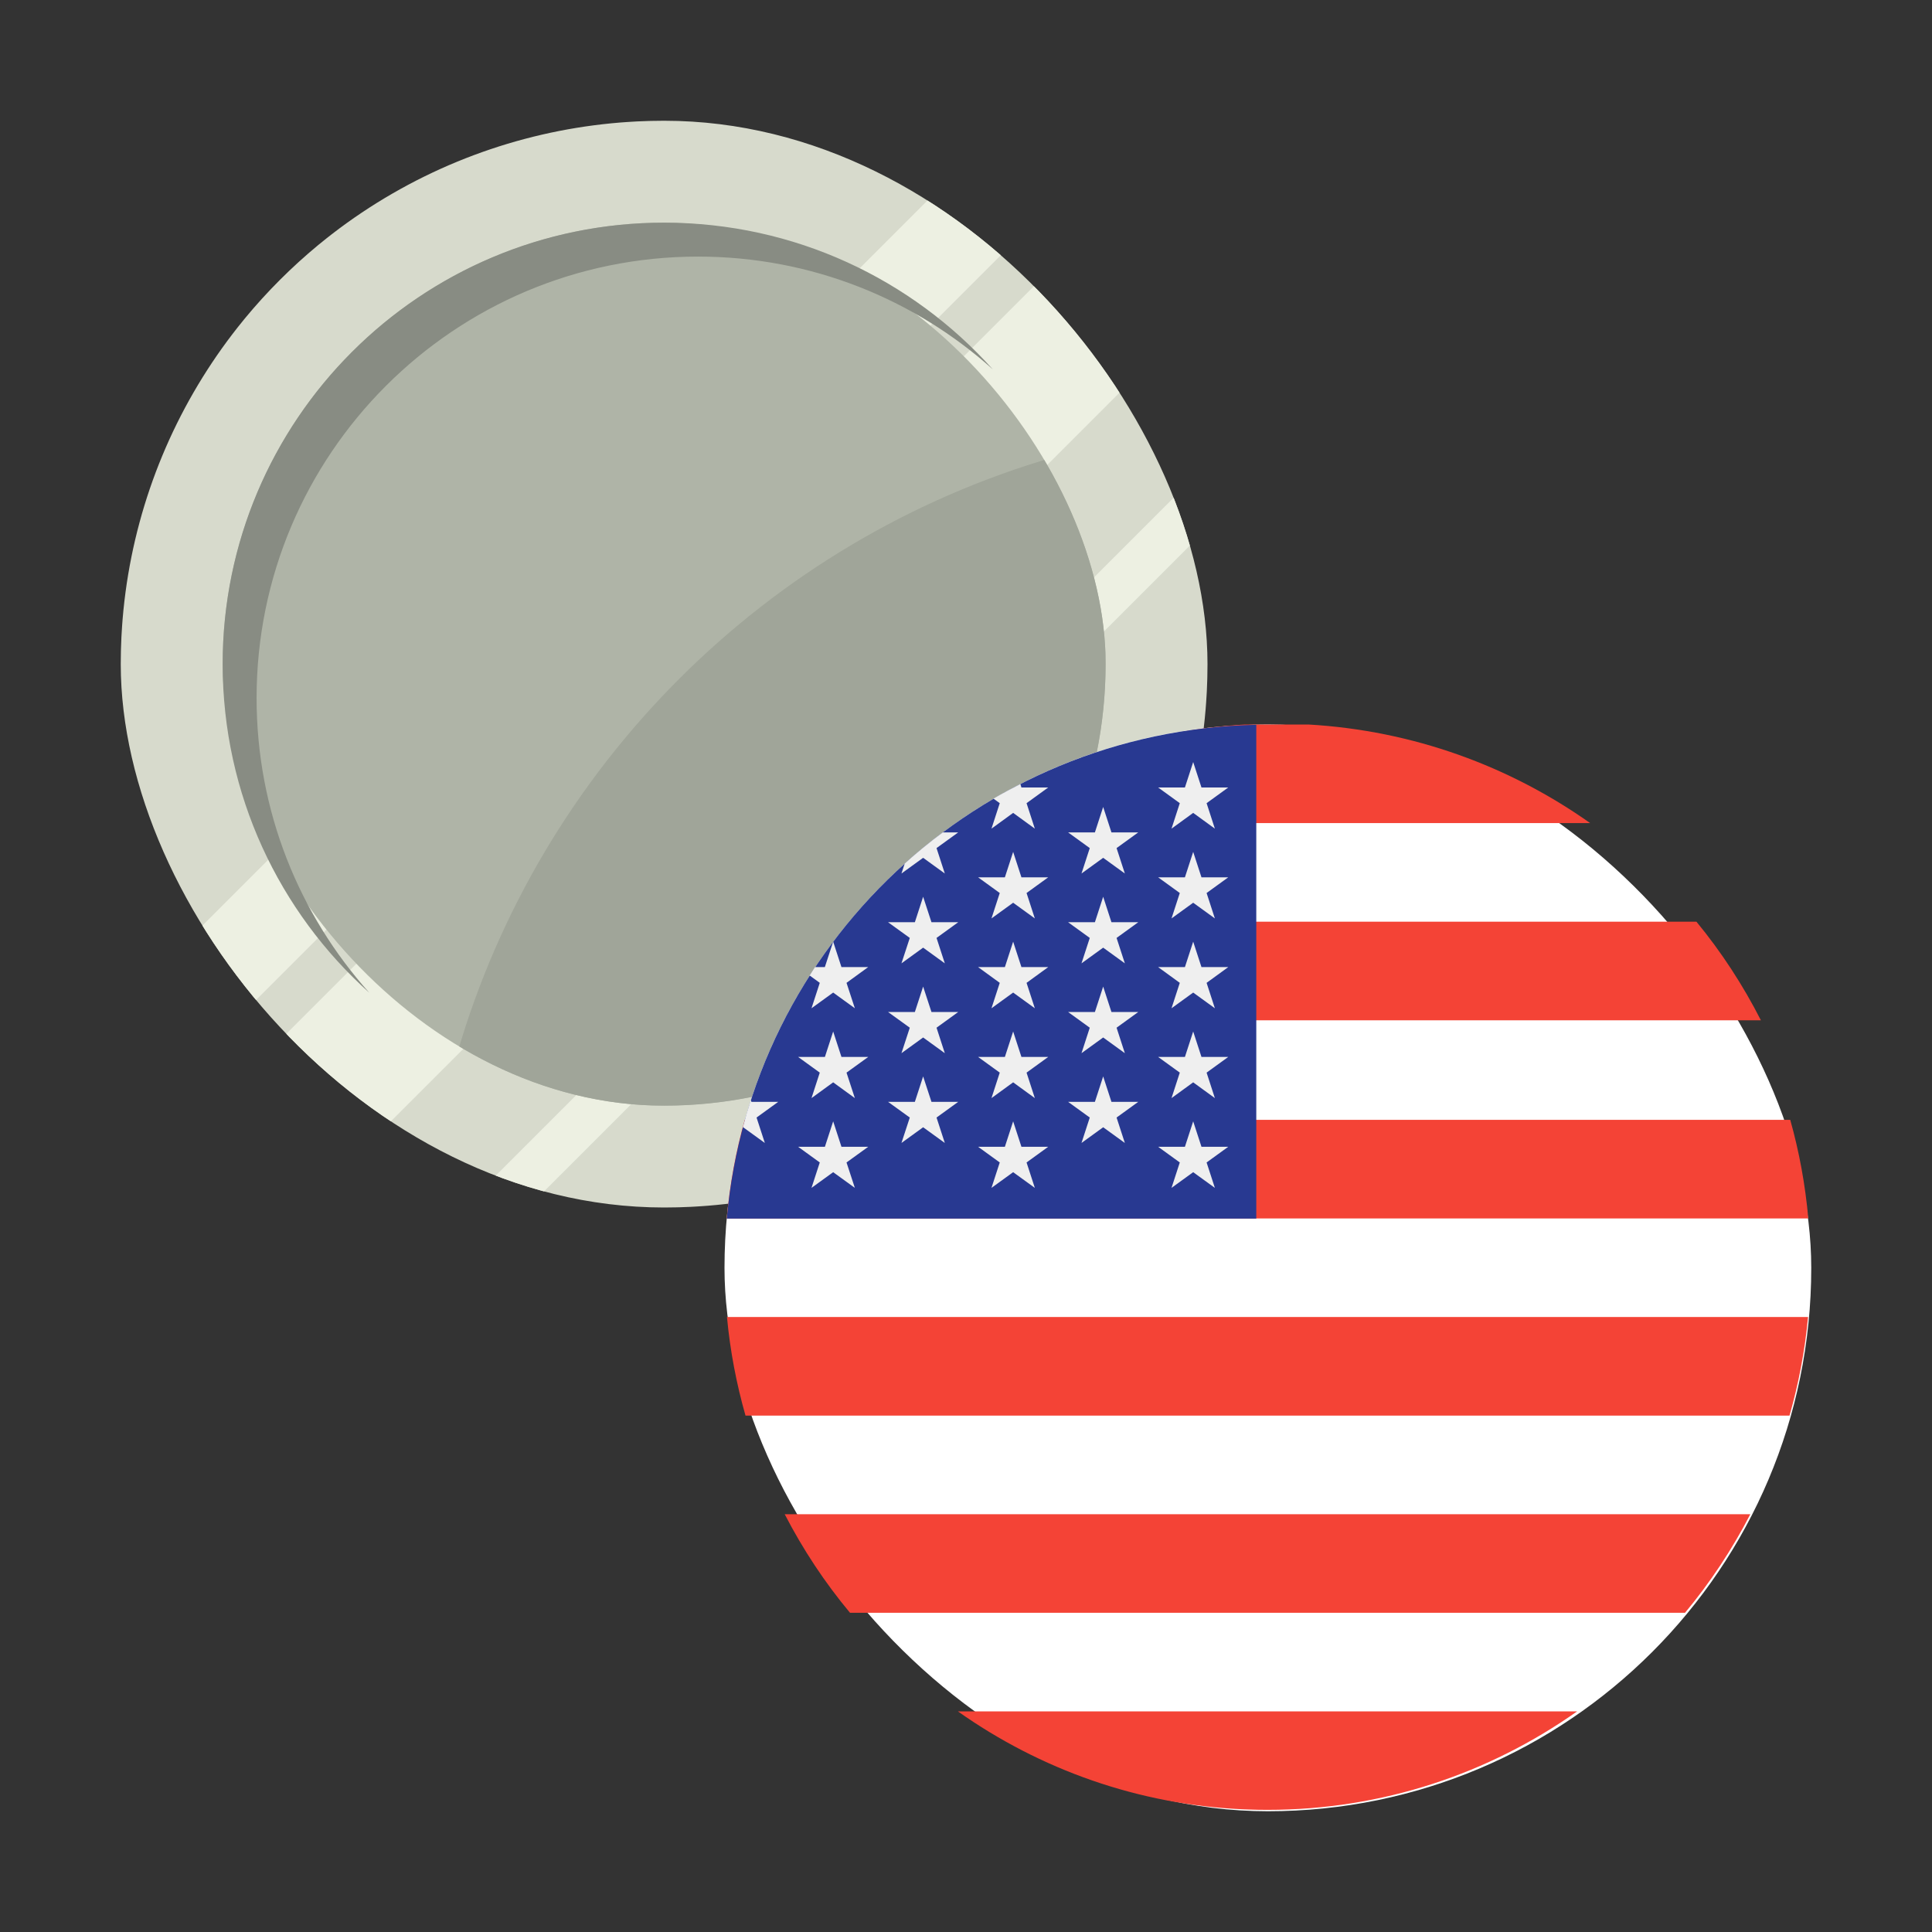 <svg width="32" height="32" viewBox="0 0 32 32" fill="none" xmlns="http://www.w3.org/2000/svg">
<rect x="0" y="0" width="32" height="32" fill="#333333" stroke="none"/>
<g clip-path="url(#clip0_4433_12822)">
<circle cx="11" cy="11" r="9" fill="#D7DACC"/>
<path d="M16.738 4.066C16.347 3.742 15.929 3.451 15.487 3.196L3.196 15.487C3.451 15.929 3.742 16.347 4.066 16.738L16.738 4.066Z" fill="#EDF0E2"/>
<path d="M6.344 18.703C5.694 18.31 5.097 17.836 4.569 17.296L17.296 4.569C17.836 5.097 18.31 5.694 18.703 6.344L6.344 18.703Z" fill="#EDF0E2"/>
<path d="M8.973 19.771C8.692 19.706 8.415 19.628 8.145 19.538L19.538 8.145C19.628 8.415 19.706 8.692 19.771 8.973L8.973 19.771Z" fill="#EDF0E2"/>
<g clip-path="url(#clip1_4433_12822)">
<circle cx="11" cy="11" r="7.312" fill="#AFB4A7"/>
<path d="M11 18.313C15.039 18.313 18.312 15.039 18.312 11C18.312 9.761 18.004 8.593 17.46 7.57C12.7 8.948 8.948 12.7 7.57 17.46C8.593 18.004 9.761 18.313 11 18.313Z" fill="#A0A599"/>
</g>
<path d="M16.444 6.118C15.15 4.957 13.439 4.25 11.562 4.25C7.524 4.25 4.25 7.524 4.25 11.562C4.25 13.439 4.957 15.15 6.118 16.444C4.626 15.106 3.688 13.162 3.688 11C3.688 6.961 6.961 3.688 11 3.688C13.162 3.688 15.106 4.626 16.444 6.118Z" fill="#888C83"/>
</g>
<rect x="12" y="12" width="18" height="18" rx="9" fill="white"/>
<path fill-rule="evenodd" clip-rule="evenodd" d="M20.619 12C18.886 12.1 17.285 12.69 15.952 13.633H26.338C25.005 12.69 23.405 12.1 21.671 12H21.394H20.619ZM14.193 15.266C13.78 15.767 13.422 16.315 13.125 16.899L23.947 16.899H29.166C28.868 16.315 28.511 15.767 28.098 15.266L24.101 15.266H14.193ZM12.037 20.181C12.086 19.62 12.188 19.075 12.335 18.548H29.652C29.8 19.075 29.901 19.62 29.951 20.181H12.037ZM12.041 21.814C12.093 22.375 12.198 22.921 12.348 23.447H29.64C29.79 22.921 29.895 22.375 29.947 21.814H12.041ZM14.079 26.713C13.661 26.212 13.299 25.664 12.997 25.08H24.348L28.991 25.08C28.689 25.664 28.326 26.212 27.909 26.713H23.53L14.079 26.713ZM20.613 29.969L20.641 29.97L20.668 29.971C20.776 29.975 20.885 29.977 20.994 29.977C22.901 29.977 24.667 29.373 26.122 28.346L23.232 28.346H15.866C17.223 29.305 18.852 29.895 20.613 29.969Z" fill="#F44336"/>
<path d="M20.808 12.005C16.199 12.099 12.443 15.657 12.038 20.184H20.808V12.005H20.808Z" fill="#283991"/>
<path d="M13.8 17.085L13.937 17.506H14.381L14.021 17.766L14.159 18.188L13.8 17.927L13.441 18.188L13.578 17.766L13.219 17.506H13.663L13.8 17.085Z" fill="#EFEFEF"/>
<path d="M13.8 18.573L13.937 18.994H14.381L14.021 19.254L14.159 19.675L13.8 19.415L13.441 19.675L13.578 19.254L13.219 18.994H13.663L13.8 18.573Z" fill="#EFEFEF"/>
<path d="M15.29 14.853L15.428 15.275H15.871L15.512 15.535L15.649 15.956L15.29 15.696L14.931 15.956L15.069 15.535L14.709 15.275H15.153L15.29 14.853Z" fill="#EFEFEF"/>
<path d="M15.29 16.341L15.428 16.762H15.871L15.512 17.022L15.649 17.444L15.29 17.184L14.931 17.444L15.069 17.022L14.709 16.762H15.153L15.29 16.341Z" fill="#EFEFEF"/>
<path d="M15.29 17.829L15.428 18.25H15.871L15.512 18.51L15.649 18.931L15.29 18.671L14.931 18.931L15.069 18.51L14.709 18.25H15.153L15.29 17.829Z" fill="#EFEFEF"/>
<path d="M12.668 18.931L12.531 18.51L12.89 18.25H12.446L12.436 18.219C12.387 18.37 12.343 18.522 12.303 18.676L12.309 18.671L12.668 18.931Z" fill="#EFEFEF"/>
<path d="M13.441 16.7L13.8 16.44L14.159 16.7L14.021 16.279L14.38 16.018H13.937L13.8 15.597L13.662 16.018H13.499C13.469 16.064 13.439 16.11 13.41 16.157L13.578 16.279L13.441 16.7Z" fill="#EFEFEF"/>
<path d="M15.29 14.208L15.649 14.468L15.512 14.047L15.871 13.787H15.615C15.397 13.949 15.187 14.121 14.985 14.303L14.931 14.468L15.29 14.208Z" fill="#EFEFEF"/>
<path d="M16.422 13.725L16.781 13.464L17.14 13.725L17.003 13.303L17.362 13.043H16.918L16.9 12.986C16.749 13.063 16.6 13.143 16.455 13.228L16.559 13.303L16.422 13.725Z" fill="#EFEFEF"/>
<path d="M16.781 14.11L16.918 14.531H17.362L17.003 14.791L17.14 15.212L16.781 14.952L16.422 15.212L16.559 14.791L16.2 14.531H16.644L16.781 14.11Z" fill="#EFEFEF"/>
<path d="M16.781 15.597L16.918 16.018H17.362L17.003 16.279L17.14 16.7L16.781 16.44L16.422 16.7L16.559 16.279L16.2 16.018H16.644L16.781 15.597Z" fill="#EFEFEF"/>
<path d="M16.781 17.085L16.918 17.506H17.362L17.003 17.766L17.14 18.188L16.781 17.927L16.422 18.188L16.559 17.766L16.2 17.506H16.644L16.781 17.085Z" fill="#EFEFEF"/>
<path d="M16.781 18.573L16.918 18.994H17.362L17.003 19.254L17.14 19.675L16.781 19.415L16.422 19.675L16.559 19.254L16.2 18.994H16.644L16.781 18.573Z" fill="#EFEFEF"/>
<path d="M18.272 13.366L18.409 13.787H18.853L18.494 14.047L18.631 14.468L18.272 14.208L17.913 14.468L18.05 14.047L17.691 13.787H18.135L18.272 13.366Z" fill="#EFEFEF"/>
<path d="M18.272 14.853L18.409 15.275H18.853L18.494 15.535L18.631 15.956L18.272 15.696L17.913 15.956L18.05 15.535L17.691 15.275H18.135L18.272 14.853Z" fill="#EFEFEF"/>
<path d="M18.272 16.341L18.409 16.762H18.853L18.494 17.022L18.631 17.444L18.272 17.184L17.913 17.444L18.05 17.022L17.691 16.762H18.135L18.272 16.341Z" fill="#EFEFEF"/>
<path d="M18.272 17.829L18.409 18.25H18.853L18.494 18.51L18.631 18.931L18.272 18.671L17.913 18.931L18.05 18.51L17.691 18.25H18.135L18.272 17.829Z" fill="#EFEFEF"/>
<path d="M19.763 12.622L19.9 13.043H20.344L19.985 13.303L20.122 13.725L19.763 13.464L19.404 13.725L19.541 13.303L19.182 13.043H19.626L19.763 12.622Z" fill="#EFEFEF"/>
<path d="M19.763 14.11L19.9 14.531H20.344L19.985 14.791L20.122 15.212L19.763 14.952L19.404 15.212L19.541 14.791L19.182 14.531H19.626L19.763 14.11Z" fill="#EFEFEF"/>
<path d="M19.763 15.597L19.9 16.018H20.344L19.985 16.279L20.122 16.7L19.763 16.44L19.404 16.7L19.541 16.279L19.182 16.018H19.626L19.763 15.597Z" fill="#EFEFEF"/>
<path d="M19.763 17.085L19.9 17.506H20.344L19.985 17.766L20.122 18.188L19.763 17.927L19.404 18.188L19.541 17.766L19.182 17.506H19.626L19.763 17.085Z" fill="#EFEFEF"/>
<path d="M19.763 18.573L19.9 18.994H20.344L19.985 19.254L20.122 19.675L19.763 19.415L19.404 19.675L19.541 19.254L19.182 18.994H19.626L19.763 18.573Z" fill="#EFEFEF"/>
<defs>
<clipPath id="clip0_4433_12822">
<rect x="2" y="2" width="18" height="18" rx="9" fill="white"/>
</clipPath>
<clipPath id="clip1_4433_12822">
<rect x="3.688" y="3.688" width="14.625" height="14.625" rx="7.312" fill="white"/>
</clipPath>
</defs>
</svg>
